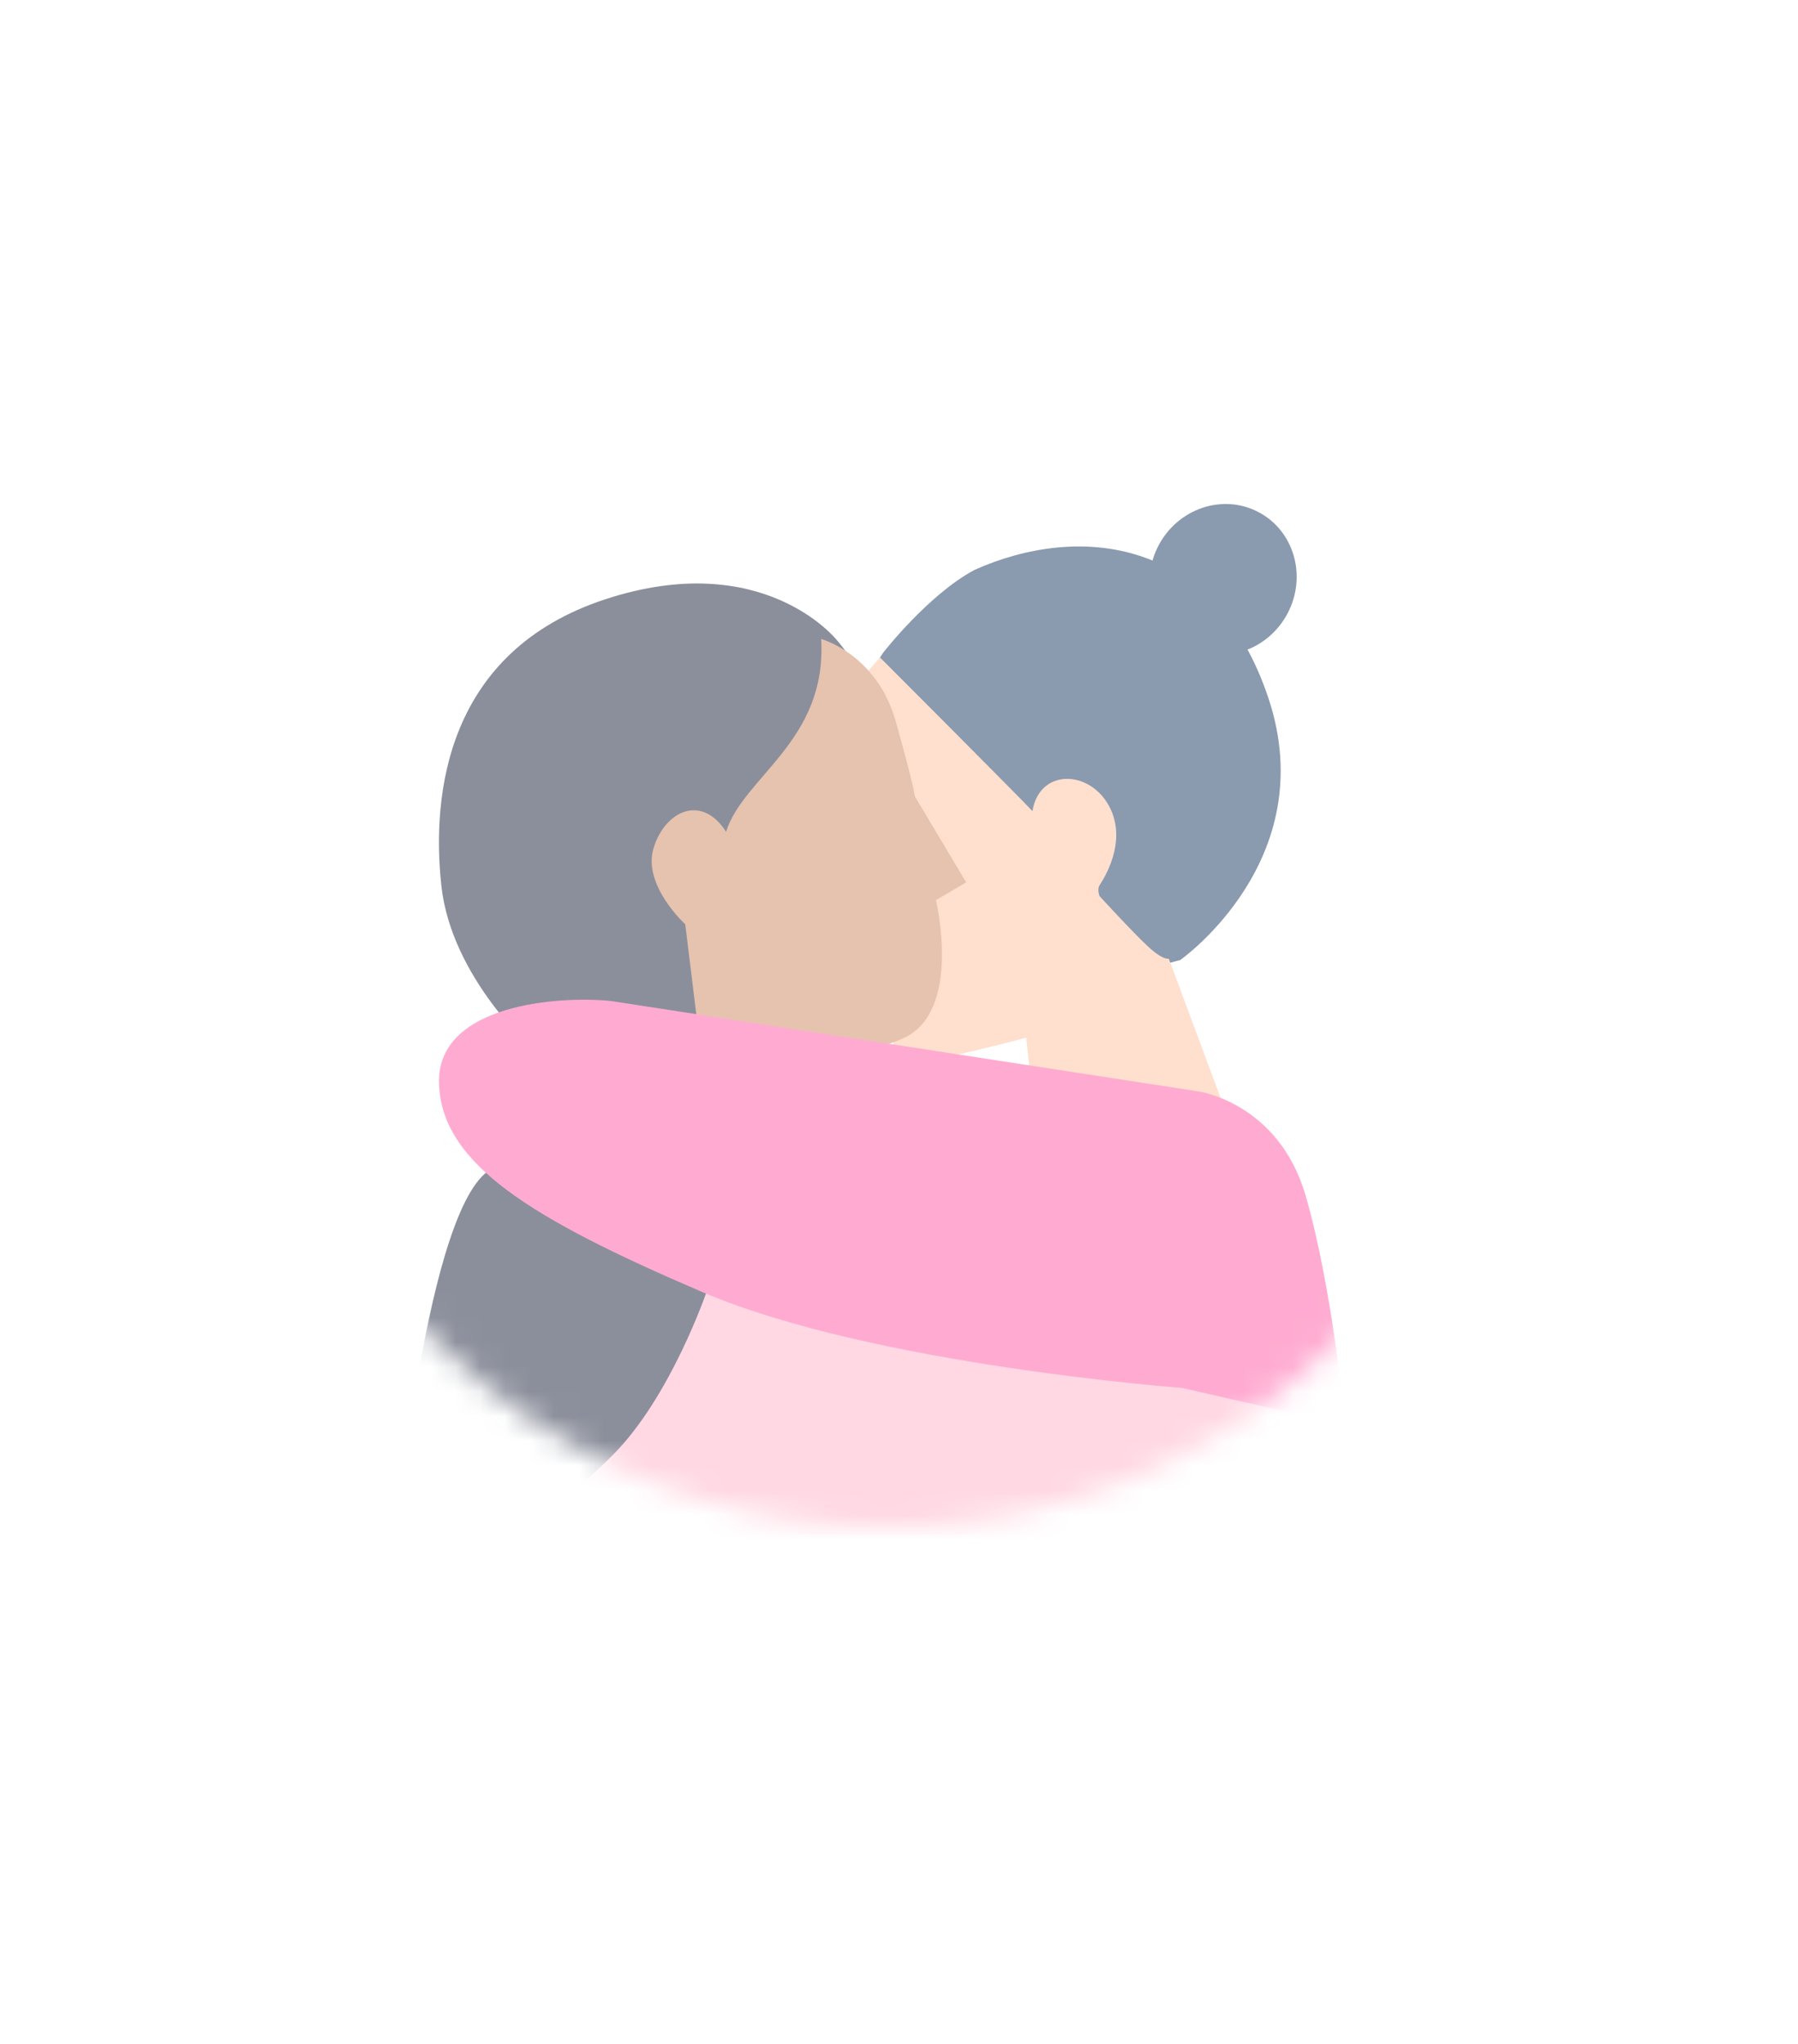 <svg width="73" height="83" viewBox="0 0 73 83" fill="none" xmlns="http://www.w3.org/2000/svg">
<g opacity="0.5">
<g filter="url(#filter0_d_1609_7015)">
<circle cx="36" cy="36" r="26" fill="white"/>
</g>
<mask id="mask0_1609_7015" style="mask-type:alpha" maskUnits="userSpaceOnUse" x="10" y="10" width="52" height="52">
<circle cx="36" cy="36" r="26" fill="white"/>
</mask>
<g mask="url(#mask0_1609_7015)">
<path d="M25.851 50.353L51.197 55.954C51.197 55.954 55.239 56.539 54.987 59.716C54.735 62.893 53.892 64.481 49.26 64.898C44.629 65.316 18.945 64.313 18.945 64.313L25.851 50.353Z" fill="#FFB1C7"/>
<path d="M47.917 38.978C47.917 38.978 53.69 34.925 51.501 28.351C49.311 21.778 43.775 21.253 39.568 23.137C37.679 24.146 35.848 26.511 35.848 26.511L33.168 30.66L47.509 39.087L47.917 38.978Z" fill="#163560"/>
<path d="M49.625 44.762L47.454 38.921C47.454 38.921 47.236 39.007 46.615 38.432C45.992 37.855 44.646 36.385 44.646 36.385C44.646 36.385 44.53 36.125 44.646 35.937C44.763 35.75 45.826 34.185 45.023 32.714C44.219 31.244 42.2 31.2 41.918 32.931C41.462 32.433 35.73 26.694 35.73 26.694L35.094 27.416L36.281 42.442C36.281 42.442 37.005 43.249 39.002 42.788C40.999 42.327 41.665 42.125 41.665 42.125L41.896 44.288L49.74 45.096L49.625 44.762Z" fill="#FFC09C"/>
<path d="M33.971 25.983C33.971 25.983 38.794 31.087 32.679 38.87C26.563 46.654 21.684 42.653 21.684 42.653C21.684 42.653 18.328 39.718 17.919 35.957C17.511 32.196 18.153 26.439 24.573 24.331C30.994 22.224 33.971 25.983 33.971 25.983Z" fill="#182038"/>
<path d="M33.339 25.943C33.339 25.943 35.596 26.549 36.368 29.294C37.14 32.039 37.14 32.327 37.14 32.327L39.227 35.823L37.999 36.546C37.999 36.546 39.086 41.053 36.683 42.15C34.283 43.248 28.566 43.594 28.566 43.594L27.822 37.526C27.822 37.526 26.078 35.938 26.535 34.435C26.992 32.932 28.479 32.211 29.48 33.771C30.165 31.547 33.594 30.074 33.339 25.943Z" fill="#CE875F"/>
<path d="M48.218 26.256C49.664 27.018 51.481 26.413 52.276 24.904C53.071 23.395 52.543 21.554 51.097 20.792C49.651 20.03 47.834 20.636 47.039 22.145C46.244 23.653 46.772 25.494 48.218 26.256Z" fill="#163560"/>
<path d="M28.711 52.383C28.711 52.383 27.247 56.706 24.879 59.074C19.66 64.293 16 63.218 16 63.218C16 63.218 17.291 48.496 20.07 47.408C22.111 46.713 28.711 52.383 28.711 52.383Z" fill="#182038"/>
<path d="M24.817 40.643L48.656 44.311C48.656 44.311 51.914 44.763 53.011 48.547C54.107 52.332 54.626 57.864 54.626 57.864L47.993 56.35C47.993 56.35 35.418 55.418 28.496 52.449C21.574 49.481 17.94 47.267 17.824 44.007C17.708 40.746 22.755 40.424 24.817 40.643Z" fill="#FF58A4"/>
</g>
</g>
<defs>
<filter id="filter0_d_1609_7015" x="0" y="0" width="72" height="72" filterUnits="userSpaceOnUse" color-interpolation-filters="sRGB">
<feFlood flood-opacity="0" result="BackgroundImageFix"/>
<feColorMatrix in="SourceAlpha" type="matrix" values="0 0 0 0 0 0 0 0 0 0 0 0 0 0 0 0 0 0 127 0" result="hardAlpha"/>
<feOffset/>
<feGaussianBlur stdDeviation="5"/>
<feColorMatrix type="matrix" values="0 0 0 0 1 0 0 0 0 0.282 0 0 0 0 0.408 0 0 0 0.25 0"/>
<feBlend mode="normal" in2="BackgroundImageFix" result="effect1_dropShadow_1609_7015"/>
<feBlend mode="normal" in="SourceGraphic" in2="effect1_dropShadow_1609_7015" result="shape"/>
</filter>
</defs>
</svg>
